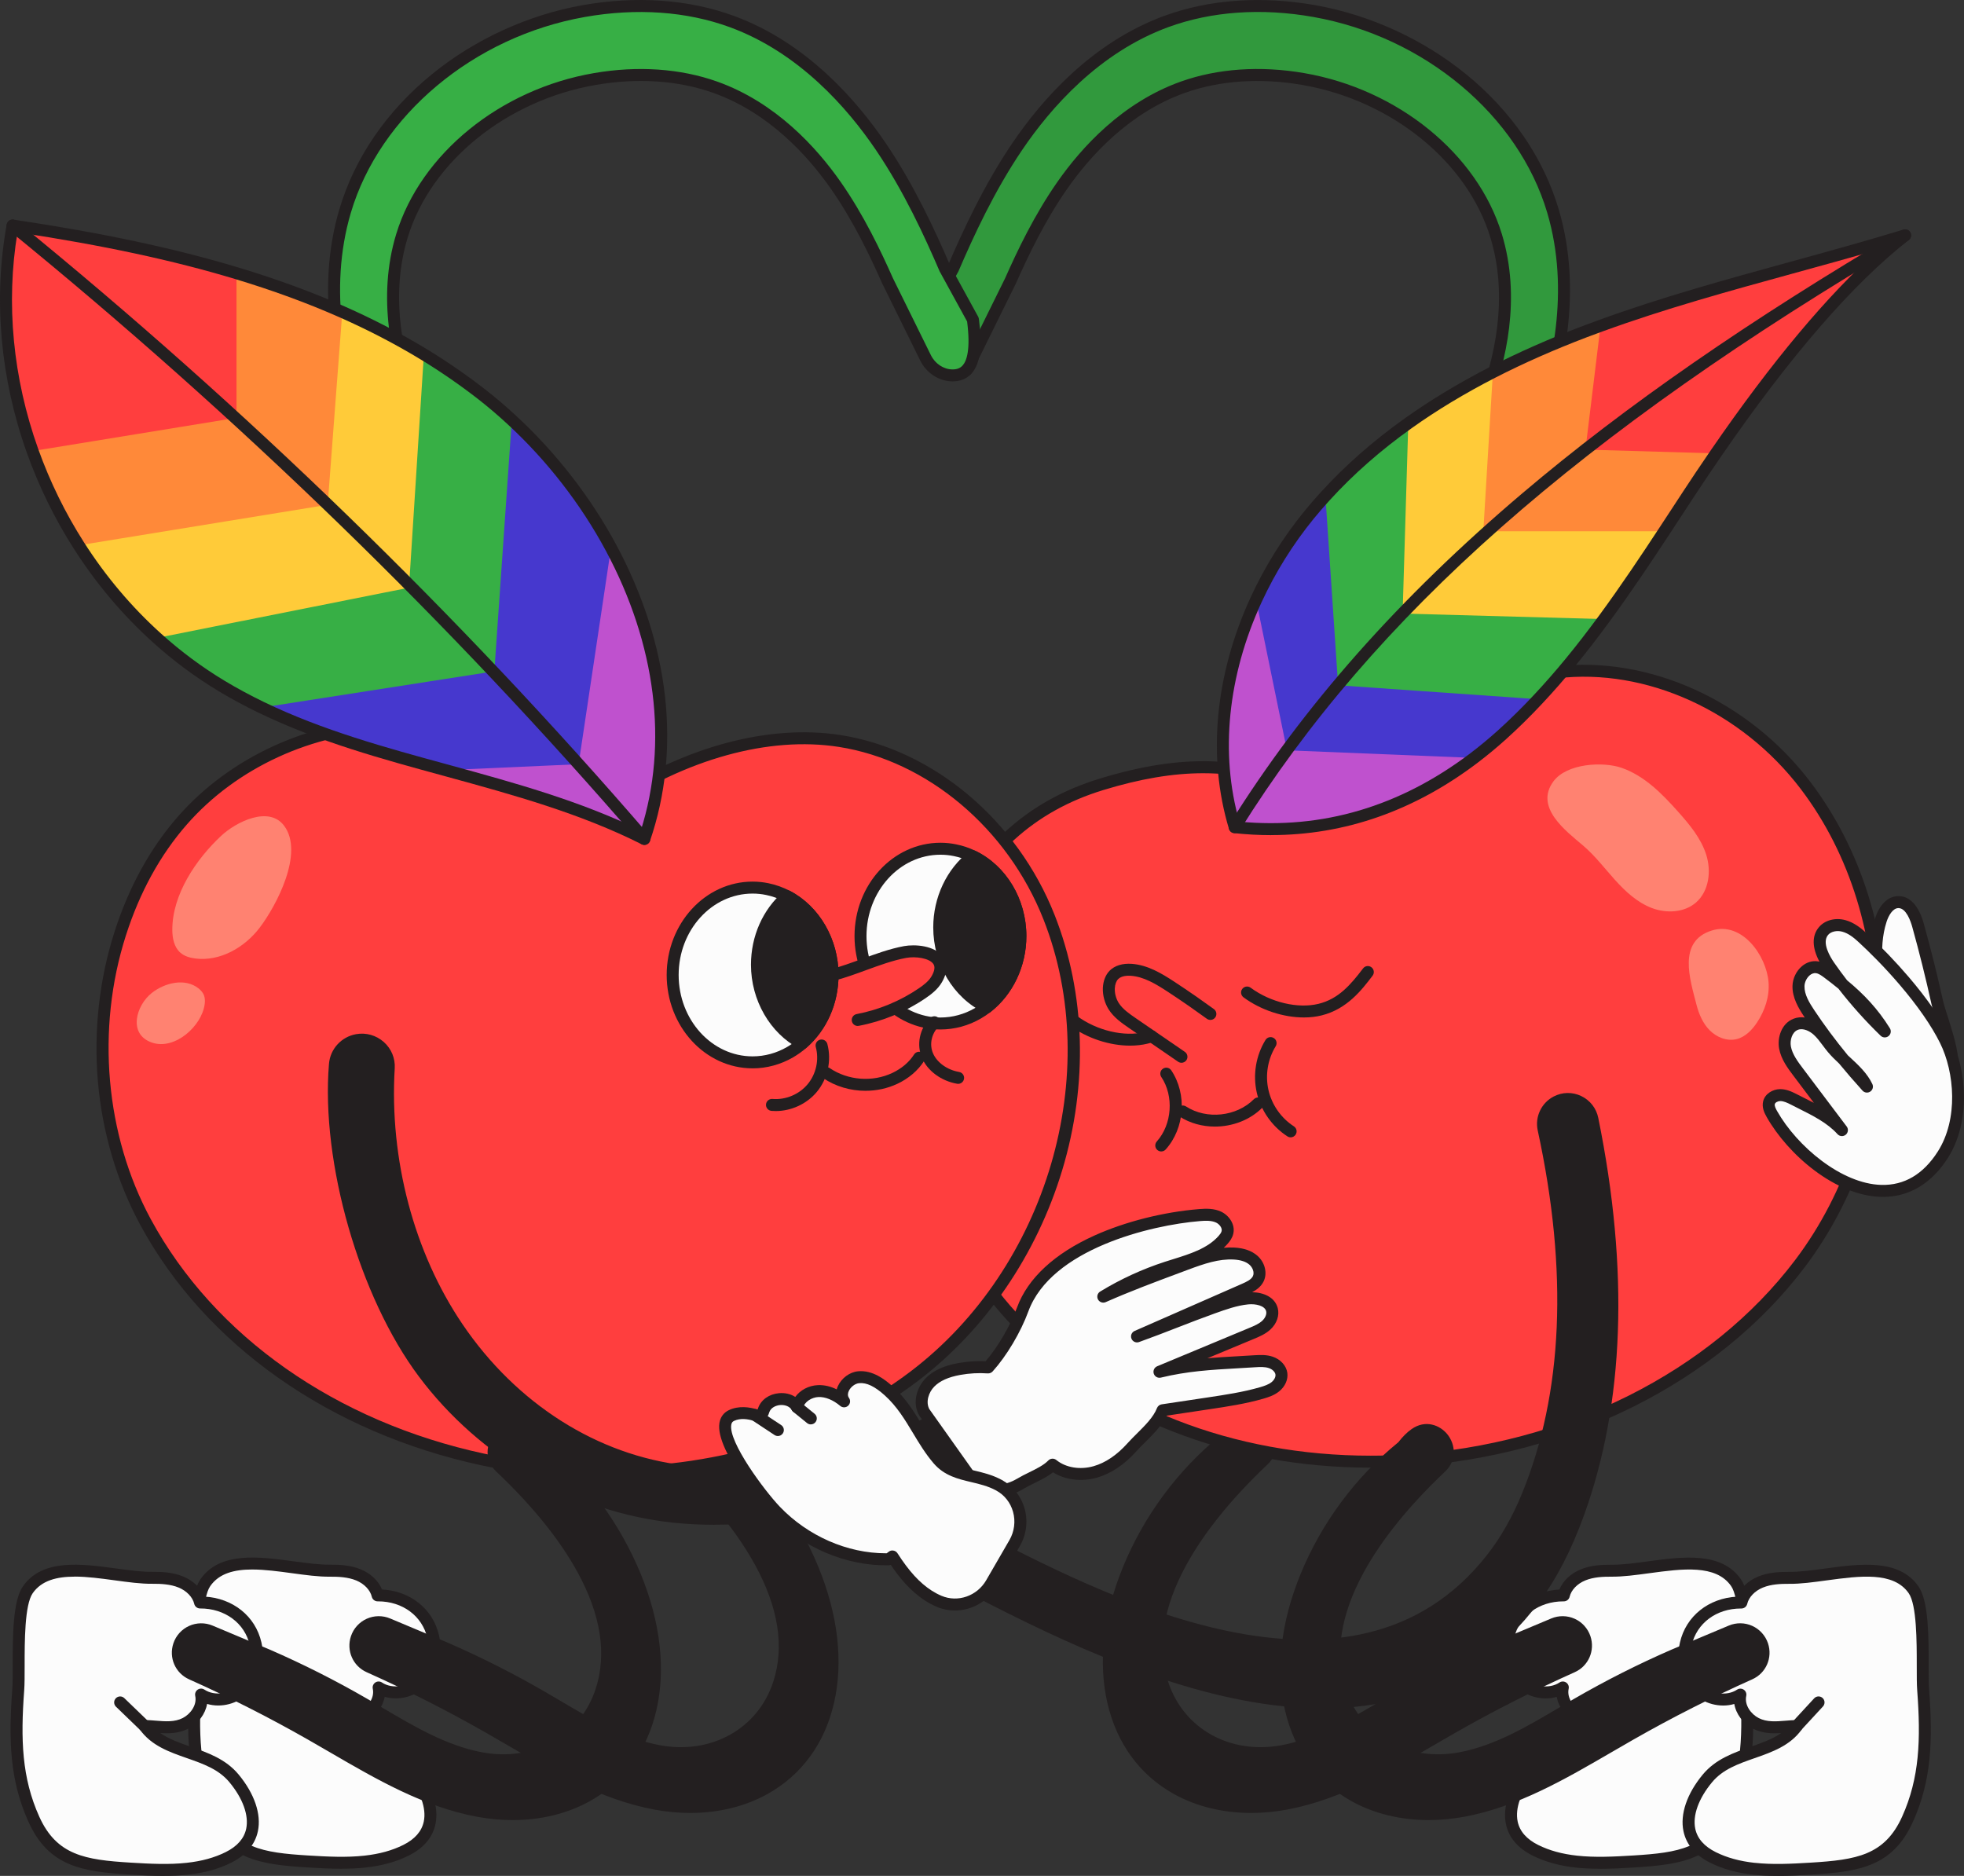 <svg id="_лой_2" xmlns="http://www.w3.org/2000/svg" width="1080" height="1031.57" viewBox="0 0 1080 1031.57"><rect x="0" y="0" width="1080" height="1031.57" fill="#333333" stroke="none"/><g id="Pride_515333686"><g id="Pride_515333686-2"><g><g><path d="M200.69 1023.71c-10.39 1.14-21.18.55-31.65-.1-24.12-1.49-42.17-3.62-52.79-27.17-10.4-23.04-10.46-45.95-8.58-71.15.89-11.96-1.59-45.1 5.24-54.96 13.2-19.04 46.53-6.43 68.49-6.59 5.33-.04 10.79.28 15.72 2.32s9.29 6.06 10.52 11.25c14.52-.11 27.28 8.44 30.53 22.68 1.95 8.55.13 18.23-5.96 24.54-6.1 6.31-16.7 8.29-24.01 3.44 1.36 6.31-2.83 12.9-8.58 15.83-7.23 3.68-15.13 1.53-22.44 1.44 11.35 15.89 35.97 12.91 49.15 28.79 11.84 14.27 16.77 33.56-3.09 43.46-7.08 3.53-14.7 5.37-22.54 6.23z" fill="#fcfcfc"/><path d="M187.78 1027.64c-6.07.0-12.31-.34-18.94-.75-26.38-1.63-44.5-4.53-55.59-29.11-10.21-22.62-10.96-44.61-8.86-72.75.23-3.05.23-7.63.23-12.93.0-15.85.0-35.58 5.6-43.66 10.65-15.37 32.21-12.45 51.23-9.87 7.22.98 14.02 1.9 19.94 1.86 5.24-.05 11.36.24 17 2.57 5.5 2.27 9.7 6.3 11.66 11.05 15.6.82 28.03 10.7 31.34 25.18 2.34 10.24-.27 20.8-6.8 27.56-6.05 6.26-15.32 8.57-23.06 6.27-.96 5.54-4.79 10.78-10.41 13.63-5.11 2.6-10.43 2.69-15.36 2.37 4.76 3.36 10.66 5.42 16.79 7.57 9.46 3.31 19.24 6.73 26.32 15.26 8.7 10.49 12.56 21.84 10.6 31.14-1.57 7.42-6.53 13.27-14.76 17.37-6.86 3.42-14.59 5.56-23.65 6.55h0c-4.38.48-8.78.66-13.27.66zm12.92-3.94h0zm-62-160.63c-9.75.0-18.17 2.06-23.08 9.13-4.43 6.39-4.43 26.56-4.42 39.91.0 5.43.0 10.12-.24 13.42-2.02 27.11-1.33 48.21 8.3 69.55 9.59 21.26 25.29 23.72 50 25.24 11.22.69 21.3 1.18 31.09.11h0c8.27-.9 15.28-2.83 21.43-5.9 6.34-3.16 10.12-7.48 11.25-12.84 1.55-7.33-1.82-16.65-9.23-25.58-5.91-7.13-14.42-10.1-23.43-13.25-9.59-3.35-19.51-6.82-25.87-15.73-.72-1.01-.81-2.34-.24-3.44s1.72-1.77 2.96-1.77c2.01.02 4.04.19 6 .36 5.34.44 10.38.86 14.91-1.44 4.15-2.11 7.96-7.1 6.86-12.2-.28-1.31.26-2.66 1.36-3.41 1.11-.75 2.56-.76 3.68-.02 5.69 3.78 14.58 2.44 19.82-2.98 5.01-5.18 6.97-13.42 5.12-21.52-2.75-12.06-13.6-20.12-27.04-20.12-.09.0-.19.0-.28.0-1.53.0-2.85-1.05-3.2-2.53-.87-3.71-4.16-7.14-8.57-8.96-4.56-1.88-9.85-2.1-14.43-2.07-6.39.07-13.42-.91-20.87-1.92-7.44-1.01-14.98-2.03-21.86-2.03z" fill="#231f20"/></g><path d="M387.07 784.63c-11.58-8.14-24.58 8.51-14.3 18.23 32.63 30.88 69.96 78.33 55.63 122.78-9.34 28.95-37.38 42.77-66.47 37.24-23.23-4.42-43.58-17.96-64.11-29.84-17.16-9.93-34.87-18.87-53.03-26.77l-31.54-13.24c-6.88-2.89-14.76.68-17.14 7.75h0c-2.09 6.24.86 13.08 6.87 15.76 22.34 9.98 44.18 21.06 65.44 33.17 29.44 16.78 58.63 35.89 91.93 42.13 43.95 8.23 84.72-11.48 95.04-56.05 5.6-24.18 1.03-49.83-8.38-72.8-11.37-27.76-29.82-52.6-53.12-71.5-2.27-2.99-4.54-5.26-6.82-6.87z" fill="#231f20"/><path d="M379.52 996.95c-6.48.0-13.1-.62-19.78-1.87-29.2-5.47-55.34-20.68-80.62-35.38-4.05-2.35-8.23-4.79-12.34-7.13-21.08-12.01-43-23.12-65.15-33.02-7.58-3.39-11.3-11.91-8.64-19.82 1.42-4.24 4.57-7.72 8.64-9.56 4.07-1.84 8.77-1.91 12.89-.18l31.54 13.24c18.24 7.94 36.19 17 53.4 26.96 2.88 1.67 5.76 3.37 8.65 5.07 17.22 10.17 35.02 20.68 54.43 24.38 28.54 5.43 54.33-8.97 62.73-35.01 6.14-19.05 2.79-40.54-9.96-63.89-9.82-17.98-24.89-36.65-44.8-55.49-6.63-6.28-5.6-15.06-1.16-20.5 4.15-5.08 12.06-8.13 19.62-2.81h0c2.49 1.75 4.95 4.19 7.31 7.25 23.63 19.26 42.23 44.35 53.78 72.56 10.81 26.38 13.76 52.24 8.54 74.79-5.15 22.23-17.77 39.5-36.51 49.96-12.37 6.9-27.04 10.45-42.56 10.45zm-171.25-101.64c-1.33.0-2.67.29-3.93.86-2.45 1.11-4.26 3.12-5.12 5.66-1.57 4.68.62 9.72 5.09 11.71 22.35 9.99 44.46 21.2 65.73 33.31 4.14 2.36 8.33 4.8 12.39 7.16 24.79 14.42 50.43 29.34 78.52 34.6 45.19 8.46 81.85-13.05 91.22-53.56 6.2-26.8-1.04-53.3-8.22-70.81-11.19-27.32-29.22-51.59-52.14-70.19-.21-.17-.39-.36-.55-.57-2.02-2.67-4.07-4.74-6.09-6.16h0c-4.42-3.11-8.55-1.08-10.74 1.59-2.52 3.09-3.32 7.86.59 11.56 33.97 32.15 71.35 80.13 56.5 126.18-9.45 29.3-38.32 45.53-70.22 39.46-20.54-3.91-38.84-14.72-56.54-25.17-2.87-1.69-5.73-3.39-8.6-5.05-16.99-9.83-34.72-18.78-52.69-26.6l-31.5-13.22c-1.2-.5-2.45-.75-3.7-.75z" fill="#231f20"/></g><g><g><path d="M866.87 1023.71c10.39 1.14 21.18.55 31.65-.1 24.12-1.49 42.17-3.62 52.79-27.17 10.4-23.04 10.46-45.95 8.58-71.15-.89-11.96 1.59-45.1-5.24-54.96-13.2-19.04-46.53-6.43-68.49-6.59-5.33-.04-10.79.28-15.71 2.32-4.93 2.04-9.29 6.06-10.52 11.25-14.52-.11-27.28 8.44-30.53 22.68-1.95 8.55-.13 18.23 5.96 24.54 6.1 6.31 16.7 8.29 24.01 3.44-1.36 6.31 2.83 12.9 8.58 15.83 7.23 3.68 15.13 1.53 22.44 1.44-11.35 15.89-35.97 12.91-49.15 28.79-11.84 14.27-16.77 33.56 3.09 43.46 7.08 3.53 14.7 5.37 22.54 6.23z" fill="#fcfcfc"/><path d="M879.78 1027.64c-4.49.0-8.89-.19-13.27-.66h0c-9.06-.99-16.79-3.13-23.65-6.55-8.22-4.1-13.19-9.95-14.75-17.37-1.96-9.31 1.9-20.66 10.6-31.14 7.08-8.53 16.86-11.95 26.32-15.26 6.13-2.14 12.02-4.21 16.79-7.57-4.93.32-10.25.23-15.36-2.37-5.62-2.86-9.45-8.09-10.41-13.63-7.74 2.29-17.01-.02-23.06-6.27-6.53-6.76-9.14-17.32-6.81-27.56 3.3-14.48 15.74-24.36 31.34-25.18 1.96-4.76 6.16-8.78 11.66-11.05 5.64-2.33 11.74-2.62 17-2.57.13.0.27.0.4.0 5.81.0 12.48-.9 19.54-1.86 19.02-2.58 40.58-5.51 51.23 9.87 5.6 8.08 5.6 27.81 5.6 43.66.0 5.3.0 9.88.23 12.93 2.1 28.14 1.34 50.13-8.86 72.75-11.08 24.57-29.21 27.48-55.59 29.11-6.62.41-12.87.75-18.94.75zm-12.56-7.21c9.78 1.07 19.87.58 31.09-.11 24.71-1.53 40.41-3.99 50-25.24 9.63-21.35 10.32-42.44 8.3-69.55-.25-3.3-.24-7.99-.24-13.42.0-13.35.0-33.52-4.42-39.91-8.36-12.06-26.95-9.53-44.94-7.1-7.46 1.01-14.5 1.98-20.87 1.92-4.58-.03-9.88.19-14.43 2.07-4.41 1.82-7.7 5.26-8.57 8.96-.35 1.49-1.68 2.54-3.2 2.54-.09.0-.19.0-.28.0-13.44.0-24.29 8.06-27.04 20.12-1.85 8.09.12 16.34 5.12 21.52 5.24 5.42 14.13 6.76 19.82 2.98 1.12-.74 2.57-.73 3.68.02 1.11.75 1.65 2.1 1.36 3.41-1.1 5.1 2.71 10.09 6.86 12.2 4.53 2.3 9.57 1.88 14.91 1.44 1.96-.16 3.99-.33 6-.36 1.27.0 2.38.67 2.96 1.77s.48 2.43-.24 3.44c-6.36 8.9-16.28 12.37-25.87 15.73-9.01 3.15-17.51 6.13-23.43 13.25-7.41 8.93-10.77 18.25-9.23 25.58 1.13 5.36 4.92 9.68 11.25 12.84 6.15 3.07 13.16 5 21.43 5.9h0z" fill="#231f20"/></g><path d="M680.49 784.63c11.58-8.14 24.58 8.51 14.3 18.23-32.63 30.88-69.96 78.33-55.63 122.78 9.34 28.95 37.38 42.77 66.47 37.24 23.23-4.42 43.58-17.96 64.11-29.84 17.16-9.93 34.87-18.87 53.03-26.77l31.54-13.24c6.88-2.89 14.76.68 17.14 7.75h0c2.09 6.24-.86 13.08-6.87 15.76-22.34 9.98-44.18 21.06-65.44 33.17-29.44 16.78-58.63 35.89-91.93 42.13-43.95 8.23-84.72-11.48-95.04-56.05-5.6-24.18-1.03-49.83 8.38-72.8 11.37-27.76 29.82-52.6 53.12-71.5 2.27-2.99 4.54-5.26 6.82-6.87z" fill="#231f20"/><path d="M688.04 996.95c-15.52.0-30.19-3.55-42.56-10.45-18.74-10.45-31.36-27.73-36.51-49.96-5.22-22.55-2.27-48.41 8.54-74.79 11.56-28.22 30.15-53.3 53.78-72.56 2.36-3.06 4.81-5.5 7.31-7.25 7.56-5.31 15.47-2.27 19.62 2.81 4.44 5.44 5.47 14.23-1.16 20.5-19.91 18.84-34.98 37.51-44.8 55.49-12.75 23.35-16.1 44.85-9.96 63.89 8.4 26.04 34.19 40.44 62.72 35.01 19.41-3.69 37.21-14.21 54.43-24.38 2.89-1.7 5.77-3.41 8.65-5.07 17.21-9.96 35.16-19.02 53.36-26.94l31.58-13.26c4.12-1.73 8.82-1.66 12.89.18 4.07 1.84 7.22 5.33 8.64 9.56 2.65 7.91-1.06 16.43-8.64 19.82-22.15 9.9-44.07 21.01-65.15 33.02-4.11 2.34-8.29 4.78-12.34 7.13-25.28 14.7-51.42 29.91-80.62 35.38-6.67 1.25-13.3 1.87-19.78 1.87zm-5.65-209.63h0c-2.02 1.42-4.07 3.5-6.09 6.16-.16.21-.34.4-.55.57-22.92 18.6-40.95 42.87-52.14 70.19-7.17 17.51-14.42 44.01-8.22 70.81 8.02 34.62 35.98 55.38 72.16 55.38 6.14.0 12.51-.6 19.07-1.83 28.08-5.26 53.72-20.18 78.52-34.6 4.06-2.36 8.26-4.8 12.39-7.16 21.27-12.12 43.38-23.33 65.73-33.31 4.47-2 6.66-7.03 5.09-11.71-.85-2.54-2.67-4.55-5.11-5.66-2.44-1.11-5.15-1.14-7.63-.1l-31.54 13.24c-17.94 7.8-35.66 16.76-52.65 26.59-2.87 1.66-5.73 3.35-8.6 5.04-17.7 10.46-36.01 21.27-56.55 25.18-31.9 6.07-60.77-10.16-70.22-39.46-14.85-46.04 22.53-94.03 56.5-126.18 3.91-3.7 3.11-8.47.59-11.56-2.19-2.68-6.31-4.7-10.74-1.59zm-8.72 4.18h0z" fill="#231f20"/></g><g><path d="M992.91 431.95c57.68 76.02 53.33 188.22-3.1 262.9-96.22 127.35-317.02 149.16-429.95 32.74-37.97-39.15-58.27-94.42-56.3-148.92.86-23.83 5.85-47.67 16.12-69.19 18.65-39.07 44.7-65.51 86.1-78.18 41.4-12.67 77.26-13.86 116.36 4.73 28.74-33.96 89.52-61.01 133.69-66.29 52.15-6.24 105.34 20.37 137.08 62.21z" fill="#ff3e3e"/><path d="M753.74 807.07c-77.47.0-148.14-27.59-196.26-77.19-18.83-19.41-33.99-43.56-43.85-69.84-9.74-25.97-14.37-54.15-13.38-81.49.94-25.89 6.47-49.61 16.44-70.49 20.2-42.3 48.2-67.7 88.1-79.91 45.29-13.86 80.28-12.73 116.46 3.85 30.75-34.69 91.86-60.47 134.16-65.52 51.19-6.12 106.18 18.8 140.1 63.49 28.01 36.91 42.89 84.5 41.91 134-.97 48.55-16.95 95.73-45.01 132.87-47.71 63.15-129.33 104.12-218.34 109.61-6.83.42-13.62.63-20.35.63zm-92.03-381.87c-16.92.0-34.89 3.1-54.98 9.24-38.02 11.63-64.74 35.92-84.09 76.45-9.58 20.07-14.9 42.91-15.8 67.89-1.95 53.98 18.75 108.75 55.37 146.51 46.87 48.32 115.84 75.19 191.53 75.19 6.6.0 13.25-.2 19.95-.62 87.11-5.37 166.92-45.37 213.49-107.01 56.77-75.13 58.1-186.45 3.1-258.92h0c-32.53-42.87-85.15-66.79-134.07-60.93-41.81 5-102.45 30.73-131.57 65.15-.97 1.14-2.58 1.49-3.93.85-19.4-9.23-38.43-13.8-59-13.8z" fill="#231f20"/></g><g><path d="M1054.72 508.79c-1.64-5.89-5.02-13.04-11.13-12.7-4.81.26-7.84 5.26-9.32 9.84-4.95 15.38-2.01 32.12 2.06 47.76 2.03 7.81 26.22 56.05 36.6 32.01 2.51-5.82-6.23-28.04-7.58-34.17-3.16-14.34-6.71-28.59-10.64-42.73z" fill="#fcfcfc"/><path d="M1065.51 595.64c-.26.0-.51-.01-.75-.03-14.5-1.11-30.42-36.52-31.61-41.1-3.97-15.26-7.32-33.09-2.01-49.6 2.38-7.4 6.85-11.82 12.27-12.12 6.52-.36 11.67 5.01 14.47 15.11 3.94 14.16 7.53 28.59 10.69 42.9.34 1.52 1.24 4.35 2.29 7.63 4.2 13.14 7.25 23.58 5.1 28.56-3.03 7.02-7.22 8.64-10.45 8.64zm-21.53-96.27c-.07.0-.14.0-.21.0-2.95.16-5.22 4.01-6.36 7.56-4.79 14.9-1.62 31.58 2.11 45.93 1.73 6.63 16.77 35.5 25.74 36.19 1.69.13 3.27-1.44 4.66-4.66 1.34-3.11-3.33-17.71-5.33-23.94-1.14-3.58-2.05-6.4-2.45-8.22-3.13-14.19-6.69-28.51-10.6-42.56h0c-.87-3.13-3.33-10.3-7.57-10.3z" fill="#231f20"/></g><g><path d="M576.87 504.39c35.01 88.77.51 195.62-74 252.29-127.04 96.62-345.53 57.99-422.81-84.61-25.98-47.95-30.6-106.65-13.98-158.59 7.27-22.71 18.51-44.32 34.21-62.27 28.51-32.58 71.41-51.62 114.69-52.63 43.28-1.01 86.42 15.58 119.04 44.04 36.84-24.94 83.7-42 127.66-35.15 51.9 8.08 95.92 48.07 115.18 96.93z" fill="#ff3e3e"/><path d="M334.28 813.26c-22.9.0-46.15-2.43-69.24-7.4-83.61-17.99-152.08-66.19-187.87-132.22-12.88-23.77-20.96-51.12-23.35-79.09-2.37-27.64.79-56.02 9.13-82.08 7.89-24.67 19.63-46.01 34.87-63.43 28.54-32.61 72.32-52.71 117.09-53.76 42.45-.99 85.79 14.73 119.37 43.2 42.14-27.91 88.63-40.39 127.92-34.27 50.94 7.93 97.16 46.79 117.74 98.97h0c17 43.11 18.48 92.95 4.16 140.34-14.04 46.48-42.18 87.6-79.22 115.77-46.31 35.22-107.04 53.96-170.58 53.96zm-115.57-411.44c-1.22.0-2.44.01-3.66.04-42.96 1.01-84.94 20.26-112.29 51.51-14.65 16.73-25.94 37.29-33.55 61.1-16.46 51.45-11.32 109.77 13.74 156.02 34.87 64.35 101.75 111.34 183.47 128.92 22.64 4.87 45.46 7.26 67.9 7.26 62.11.0 121.39-18.27 166.56-52.62 74.95-57.01 106.31-163.82 72.93-248.46-19.74-50.06-63.95-87.3-112.63-94.88-38.31-5.97-83.99 6.65-125.31 34.62-1.24.84-2.88.74-4.01-.25-31.65-27.61-72.7-43.27-113.14-43.27z" fill="#231f20"/></g><g><path d="M561.11 514.77c0 16.15-7.29 30.45-18.46 39.15-1.54 1.2-3.17 2.31-4.87 3.28-6.14 3.58-13.19 5.62-20.64 5.62-24.26.0-43.95-21.5-43.95-48.05s19.69-48.05 43.95-48.05c2.74.0 5.41.27 8.02.82 3.42.68 6.68 1.79 9.76 3.28 15.43 7.45 26.19 24.31 26.19 43.95z" fill="#fcfcfc"/><path d="M517.14 566.11c-26.05.0-47.24-23.03-47.24-51.34s21.19-51.34 47.24-51.34c2.95.0 5.88.3 8.69.89 3.61.72 7.16 1.91 10.53 3.55 17.03 8.23 28.04 26.64 28.04 46.91.0 16.51-7.38 32.12-19.73 41.74-1.71 1.33-3.48 2.52-5.26 3.54-6.79 3.96-14.5 6.05-22.28 6.05zm0-96.1c-22.42.0-40.66 20.08-40.66 44.76s18.24 44.76 40.66 44.76c6.62.0 13.18-1.79 18.98-5.17 1.53-.88 3.04-1.9 4.5-3.04 10.77-8.39 17.2-22.05 17.2-36.55.0-17.76-9.55-33.85-24.33-40.99-2.87-1.39-5.89-2.41-8.97-3.02-2.4-.5-4.88-.75-7.38-.75z" fill="#231f20"/></g><g><path d="M561.11 514.77c0 16.15-7.29 30.45-18.46 39.15-15.43-7.48-26.17-24.35-26.17-43.95.0-16.13 7.27-30.43 18.44-39.15 15.43 7.45 26.19 24.31 26.19 43.95z" fill="#231f20"/><path d="M542.64 557.21c-.49.0-.98-.11-1.43-.33-17.02-8.25-28.02-26.66-28.02-46.91.0-16.5 7.37-32.1 19.71-41.74.99-.77 2.33-.91 3.46-.37 17.04 8.23 28.05 26.65 28.05 46.91.0 16.51-7.38 32.12-19.73 41.74-.59.46-1.3.69-2.02.69zm-7.31-82.47c-9.78 8.47-15.57 21.48-15.57 35.23.0 16.99 8.75 32.47 22.46 40.03 9.8-8.46 15.59-21.47 15.59-35.23.0-17.01-8.76-32.48-22.48-40.03z" fill="#231f20"/></g><path d="M475.95 599.84c-8.25.0-16.51-2.38-23.38-7.04-1.5-1.02-1.9-3.07-.88-4.57s3.07-1.9 4.57-.88c10 6.78 23.52 7.83 34.44 2.66 5.12-2.42 9.25-5.93 11.94-10.14.98-1.53 3.01-1.98 4.54-1 1.53.98 1.98 3.01 1 4.54-3.36 5.26-8.43 9.6-14.67 12.55-5.49 2.6-11.53 3.87-17.58 3.87z" fill="#231f20"/><path d="M426.57 610.97c-.78.0-1.55-.03-2.33-.1-1.81-.15-3.16-1.74-3.01-3.55.15-1.81 1.74-3.15 3.55-3.01 7.26.61 14.66-2.49 19.33-8.08 4.67-5.59 6.39-13.43 4.49-20.46-.47-1.76.57-3.56 2.32-4.03 1.75-.47 3.56.57 4.03 2.32 2.44 9.07.22 19.18-5.79 26.39-5.52 6.61-14.01 10.52-22.6 10.52z" fill="#231f20"/><path d="M526.87 596.01c-.19.0-.37-.02-.56-.05-8.69-1.5-16.26-7.07-19.3-14.18-3.13-7.34-1.39-15.95 4.45-21.94 1.27-1.3 3.35-1.33 4.65-.06 1.3 1.27 1.33 3.35.06 4.65-3.98 4.08-5.2 9.88-3.11 14.77 2.18 5.11 7.82 9.15 14.37 10.28 1.79.31 2.99 2.01 2.68 3.8-.28 1.6-1.67 2.73-3.24 2.73z" fill="#231f20"/><g><path d="M196.35 571.95c9.38-1.69 17.99 5.8 17.42 15.31-3.04 50.84 10.83 102.94 37.8 142.74 30.3 44.73 76.46 73.51 124.6 79.07 15.62 1.8 31.38 1.28 46.99-.62 42.06-5.13 83.23-20.39 120.27-44.59l12.13 24.99c-40.93 24.2-86.43 39.46-132.92 44.59-17.25 1.9-34.67 2.43-51.93.62-53.21-5.56-104.22-34.35-137.71-79.07-31.3-41.81-53.43-114.28-48.8-169.74.56-6.67 5.57-12.12 12.16-13.3h0z" fill="#231f20"/><path d="M392.74 838.48c-7.72.0-15.15-.38-22.39-1.14-26.69-2.79-53.5-11.53-77.54-25.27-24.24-13.86-45.84-32.91-62.46-55.11-32.73-43.71-53.98-117.65-49.44-171.99.68-8.13 6.79-14.82 14.86-16.27h0c5.52-.99 11.09.58 15.29 4.31 4.14 3.68 6.33 8.94 6 14.44-3 50.06 10.58 101.35 37.24 140.7 29.67 43.8 74.23 72.1 122.25 77.65 14.22 1.64 29.34 1.44 46.21-.62 41.34-5.04 82.44-20.28 118.87-44.08.79-.52 1.77-.67 2.68-.42.91.25 1.67.88 2.08 1.73l12.13 24.99c.75 1.54.19 3.4-1.29 4.27-41.11 24.31-87.53 39.88-134.24 45.03-10.63 1.17-20.66 1.76-30.25 1.76zM196.93 575.19h0c-5.14.92-9.03 5.17-9.46 10.34-4.42 52.92 16.28 124.93 48.15 167.5 32.84 43.86 82.2 72.21 135.42 77.77 15.76 1.65 32.52 1.45 51.23-.62 44.8-4.94 89.33-19.67 128.99-42.62l-9.18-18.91c-36.48 23.19-77.38 38.06-118.53 43.08-17.4 2.12-33.03 2.33-47.77.62-24.23-2.8-48.56-11.56-70.37-25.34-21.96-13.87-41.53-32.95-56.58-55.16-27.46-40.53-41.44-93.3-38.36-144.78.21-3.47-1.18-6.8-3.8-9.13-2.68-2.38-6.23-3.38-9.76-2.75z" fill="#231f20"/></g><g><path d="M508.38 776.8c-3.07-5.2-1.23-12.25 2.98-16.58s10.25-6.37 16.19-7.43c5.23-.93 10.58-1.22 15.88-.86 7.63-8.45 15.07-21.27 19-31.96 12.43-33.84 64.09-49.12 97.28-51.8 3.51-.28 7.19-.38 10.38 1.11 3.19 1.48 5.7 5.01 4.9 8.43-.36 1.56-1.34 2.9-2.4 4.1-7.71 8.72-19.87 11.56-30.95 15.16-12.22 3.96-23.97 9.36-34.93 16.06 15.27-6.74 29.93-12.09 45.56-17.93 8.46-3.16 17.26-6.24 26.28-5.77 3.81.2 7.75 1.12 10.64 3.61 2.89 2.49 4.39 6.86 2.71 10.28-1.44 2.93-4.66 4.46-7.64 5.77-19.67 8.63-39.34 17.27-59.01 25.9 13.86-4.94 27.98-10.87 41.84-15.81 6.18-2.21 12.44-4.43 18.97-5.08 5.34-.54 12.04.99 13.39 6.18.79 3.05-.73 6.32-3.03 8.46-2.3 2.15-5.27 3.4-8.17 4.61-16.88 7.03-33.77 14.06-50.65 21.09 18.04-4.38 33.79-4.58 52.31-5.78 2.98-.19 6.05-.33 8.89.62 2.84.95 5.42 3.24 5.84 6.2.39 2.74-1.15 5.47-3.31 7.2s-4.84 2.64-7.5 3.41c-9.47 2.75-19.26 4.22-29.01 5.68-8.51 1.28-17.02 2.55-25.53 3.83-2.96 7.67-11.29 14.17-16.78 20.29-5.5 6.14-12.32 11.37-20.25 13.63-7.93 2.26-17.06 1.2-23.45-4-4.31 4.48-12.13 7.14-17.46 10.35-5.32 3.21-11.8 4.99-17.83 3.48-4.89-1.22-9.19-4.64-11.49-9.13l-23.66-33.33z" fill="#fcfcfc"/><path d="M548.06 823.1c-1.83.0-3.62-.21-5.34-.65-5.72-1.43-10.75-5.38-13.5-10.6l-23.53-33.15c-.05-.07-.1-.15-.15-.23-4.11-6.95-1.37-15.6 3.45-20.55 4.1-4.2 9.98-6.94 17.97-8.37 4.96-.89 10.01-1.22 15.04-1 6.74-7.85 13.6-19.58 17.33-29.72 5.84-15.89 20.57-29.53 42.59-39.45 16.94-7.63 37.9-12.91 57.51-14.5 3.99-.32 8.21-.38 12.03 1.4 4.18 1.94 7.95 6.87 6.72 12.17-.56 2.39-1.97 4.21-3.14 5.54-.67.76-1.38 1.48-2.1 2.16 1.91-.17 3.83-.22 5.77-.12 5.31.28 9.55 1.76 12.62 4.41 4.27 3.69 5.75 9.67 3.52 14.22-1.41 2.88-3.93 4.68-6.3 5.93 6.28.11 12.51 2.7 14.08 8.75 1.03 3.97-.49 8.45-3.97 11.69-2.76 2.58-6.16 4-9.16 5.24l-25.54 10.63c5.46-.47 10.91-.78 16.48-1.09 3.02-.17 6.09-.35 9.24-.55 3.45-.22 6.83-.33 10.15.78 4.33 1.45 7.5 4.93 8.06 8.86.52 3.66-1.2 7.58-4.5 10.23-2.68 2.16-5.87 3.2-8.64 4-9.7 2.81-19.73 4.32-29.44 5.78l-23.73 3.56c-2.66 5.47-7.47 10.25-11.76 14.51-1.75 1.74-3.41 3.39-4.85 4.99-6.69 7.47-14.03 12.38-21.8 14.6-8.46 2.41-17.44 1.27-24.12-2.95-3.01 2.39-6.7 4.2-10.29 5.97-2.08 1.02-4.05 1.99-5.7 2.99-4.92 2.97-10.09 4.5-14.99 4.5zm-36.91-48.08 23.57 33.21c.09.13.17.26.25.4 1.87 3.66 5.37 6.44 9.36 7.43 4.57 1.14 10.16.01 15.33-3.11 1.9-1.15 3.99-2.17 6.2-3.26 3.99-1.96 8.12-3.99 10.58-6.55 1.19-1.24 3.12-1.35 4.45-.27 5.18 4.21 13.02 5.51 20.47 3.39 6.56-1.87 12.85-6.13 18.7-12.66 1.57-1.75 3.29-3.46 5.11-5.27 4.5-4.47 9.15-9.09 11.05-14.01.43-1.1 1.41-1.89 2.58-2.07l25.53-3.83c9.49-1.43 19.31-2.9 28.58-5.59 2.26-.66 4.62-1.42 6.35-2.81 1.45-1.17 2.3-2.85 2.11-4.17-.2-1.44-1.7-2.89-3.63-3.54-2.19-.73-4.75-.64-7.63-.45-3.17.2-6.26.38-9.29.55-14.91.85-27.79 1.58-42.46 5.14-1.67.4-3.37-.54-3.9-2.17-.53-1.63.28-3.4 1.86-4.06l50.65-21.09c2.61-1.08 5.3-2.21 7.19-3.98 1.38-1.29 2.56-3.41 2.09-5.24-.77-2.99-5.67-4.15-9.87-3.73-6.17.62-12.28 2.8-18.19 4.91-6.89 2.46-13.98 5.21-20.83 7.87-6.9 2.68-14.04 5.45-21.01 7.94-1.67.6-3.51-.24-4.16-1.88-.65-1.65.11-3.52 1.74-4.23l59.01-25.9c2.65-1.16 5.11-2.36 6.01-4.2 1.01-2.07-.17-4.85-1.91-6.35-1.93-1.67-4.85-2.62-8.66-2.82-8.17-.43-16.14 2.27-24.96 5.56l-4.9 1.83c-13.84 5.16-26.91 10.04-40.49 16.03-1.59.7-3.44.05-4.25-1.48-.8-1.54-.28-3.43 1.2-4.33 11.18-6.83 23.17-12.34 35.63-16.38 1.46-.47 2.93-.93 4.41-1.39 9.34-2.91 18.99-5.92 25.09-12.81.66-.74 1.44-1.72 1.66-2.67.41-1.76-1.26-3.86-3.08-4.7-2.56-1.19-5.85-1.04-8.73-.81-27.17 2.19-81.87 15.39-94.46 49.66-4.24 11.55-11.96 24.52-19.65 33.03-.68.75-1.67 1.14-2.67 1.08-5.04-.35-10.11-.07-15.07.82-6.59 1.18-11.31 3.3-14.41 6.49-2.98 3.06-4.87 8.45-2.57 12.5z" fill="#231f20"/></g><path d="M649.69 584.42c-.64.0-1.29-.19-1.86-.58l-5.4-3.71c-3.68-2.53-7.36-5.06-11.04-7.57-3.52-2.43-7.05-4.85-10.56-7.25-3.91-2.69-8.34-5.74-11.23-10.31-2.16-3.49-3.27-7.62-3.14-11.68.16-3.89 1.5-7.28 3.76-9.57 2.78-2.78 7.11-4.1 12.19-3.73 8.67.64 16.28 5.2 23.33 9.82 4.04 2.65 8.15 5.43 12.22 8.25 3.01 2.09 6.14 4.32 9.57 6.81 1.47 1.07 1.8 3.13.73 4.6-1.07 1.47-3.13 1.8-4.6.73-3.39-2.46-6.49-4.67-9.46-6.73-4.02-2.79-8.08-5.54-12.07-8.15-6.6-4.31-13.11-8.23-20.21-8.76-1.82-.13-5.15-.07-7.04 1.81-1.09 1.11-1.75 2.95-1.85 5.17-.09 2.74.67 5.57 2.14 7.94 2.16 3.41 5.83 5.94 9.38 8.38 3.51 2.4 7.05 4.83 10.56 7.25 3.67 2.5 7.36 5.04 11.05 7.57l5.39 3.71c1.5 1.03 1.88 3.08.85 4.58-.64.93-1.67 1.43-2.72 1.43z" fill="#231f20"/><path d="M668.06 619.51c-6.84.0-13.67-1.81-19.43-5.53-1.53-.99-1.97-3.02-.98-4.55.99-1.53 3.02-1.97 4.55-.98 11.36 7.34 27.75 5.59 37.3-3.99 1.29-1.29 3.37-1.29 4.65.0 1.29 1.28 1.29 3.37.0 4.65-6.81 6.83-16.48 10.4-26.1 10.4z" fill="#231f20"/><path d="M709.72 625.42c-.61.0-1.23-.17-1.78-.53-8.47-5.46-14.6-14.23-16.84-24.05-2.23-9.82-.49-20.38 4.79-28.96.95-1.55 2.98-2.03 4.53-1.08 1.55.95 2.03 2.98 1.08 4.53-4.38 7.13-5.83 15.9-3.98 24.06s6.95 15.44 13.98 19.98c1.53.99 1.97 3.02.98 4.55-.63.98-1.69 1.51-2.77 1.51z" fill="#231f20"/><path d="M638.57 633.19c-.78.0-1.56-.28-2.19-.84-1.36-1.21-1.47-3.29-.26-4.65 8.4-9.4 9.5-24.98 2.48-35.46-1.01-1.51-.6-3.55.91-4.57 1.51-1.01 3.55-.6 4.57.91 8.75 13.07 7.43 31.78-3.05 43.5-.65.73-1.55 1.1-2.45 1.1z" fill="#231f20"/><path d="M716.99 559.5c-11.21.0-23.6-4-33.19-11.07-1.46-1.08-1.77-3.14-.7-4.6 1.08-1.46 3.14-1.77 4.6-.7 11 8.11 26.04 11.67 37.43 8.86 10.94-2.71 17.53-10.41 24.42-19.46 1.1-1.45 3.17-1.73 4.61-.62 1.45 1.1 1.73 3.17.63 4.61-5.9 7.76-13.99 18.38-28.08 21.86-3.06.76-6.34 1.12-9.72 1.12z" fill="#231f20"/><path d="M621.43 575c-11.21.0-23.59-4-33.16-11.07-1.46-1.08-1.77-3.14-.69-4.6 1.08-1.46 3.14-1.77 4.6-.69 10.98 8.12 26.02 11.68 37.42 8.85.96-.25 1.82-.5 2.58-.76 1.72-.59 3.59.33 4.18 2.05.59 1.72-.33 3.59-2.05 4.18-.93.32-1.95.62-3.1.91-3.08.76-6.37 1.13-9.78 1.13z" fill="#231f20"/><g><path d="M855.9 605.89c8.11-4.2 17.95.56 19.77 9.51 14.63 72.02 17.17 147.97-7.71 216.7-6.05 16.72-13.75 32.97-24.36 47.13-82.96 110.66-233.4 34.54-327.11-15.37l15.26-21.65c82.6 43.18 214.97 108.92 288.68 14.78 8.18-10.44 14.55-22.16 19.58-34.43 26-63.48 23.34-134.68 8.81-201.63-1.31-6.03 1.61-12.19 7.09-15.03h0z" fill="#231f20"/><path d="M727.44 939.42c-13.89.0-28.58-1.48-43.99-4.43-58.25-11.16-117.53-41.07-168.52-68.23-.83-.44-1.44-1.22-1.65-2.14-.22-.92-.03-1.89.51-2.66l15.26-21.65c.95-1.35 2.75-1.79 4.21-1.02 73.61 38.48 210.62 110.11 284.57 15.66 7.43-9.49 13.87-20.81 19.12-33.65 22.55-55.04 25.45-122.22 8.64-199.69-1.62-7.46 2-15.12 8.79-18.65 4.77-2.47 10.29-2.56 15.14-.24 4.87 2.33 8.29 6.71 9.37 12.02 16.99 83.67 14.35 157.18-7.84 218.48-7.01 19.35-15.13 35.05-24.83 47.98-19.87 26.5-44.99 44.16-74.67 52.5-13.58 3.81-28.33 5.72-44.11 5.72zm-206.12-76.71c84.44 44.95 237.3 124.39 319.64 14.55 9.3-12.41 17.12-27.55 23.9-46.28 21.78-60.14 24.33-132.46 7.58-214.93-.66-3.27-2.76-5.96-5.76-7.39-2.97-1.42-6.35-1.37-9.27.15h0c-4.16 2.16-6.38 6.85-5.39 11.41 17.1 78.79 14.08 147.29-8.98 203.58-5.49 13.39-12.23 25.24-20.03 35.21-17.71 22.62-40.03 37.63-66.33 44.63-22.6 6.01-48.81 6.24-77.88.68-50.44-9.65-101.68-34.74-146.03-57.87l-11.45 16.25zm334.58-256.82h0z" fill="#231f20"/></g><g><path d="M1069.77 572.08c-5.25-10.6-13.53-22.01-22.55-32.59-7.6-8.9-15.73-17.21-23.05-23.94-2.99-2.75-6.31-5.33-10.23-6.38-3.92-1.05-8.56-.27-11.18 2.83-4.55 5.39-.83 13.55 3.2 19.33 2.41 3.46 4.92 6.84 7.51 10.17-2.68-2.22-5.46-4.4-8.39-6.59-1.77-1.32-3.66-2.64-5.84-2.99-5.42-.88-10.1 4.83-10.23 10.32s2.88 10.51 5.92 15.08c5.89 8.85 12.33 17.32 19.09 25.53-2.18-2.03-4.32-4.07-6.16-6.25-2.82-3.34-5.09-7.17-8.34-10.09-3.25-2.92-7.95-4.82-12.03-3.24-4.76 1.84-6.81 7.81-5.87 12.83.93 5.02 4.1 9.29 7.17 13.37 8.04 10.67 16.09 21.34 24.13 32.01-6.99-7.78-17.34-12.21-26.64-17-2.34-1.21-4.85-2.33-7.48-2.27-2.63.06-5.41 1.63-6.03 4.19-.51 2.11.5 4.27 1.57 6.16 17.56 31.06 67.03 64.7 94 22.49 11.39-17.81 10.54-44.62 1.44-62.98z" fill="#fcfcfc"/><path d="M1035.47 658.18c-.38.0-.77.0-1.16-.02-25.06-.68-51.09-23.17-62.86-43.98-1.38-2.44-2.68-5.36-1.91-8.55 1.04-4.29 5.39-6.63 9.15-6.71 3.32-.07 6.32 1.22 9.06 2.63 1.37.71 2.77 1.4 4.17 2.11 1.84.92 3.69 1.85 5.53 2.81l-11.32-15.02c-2.98-3.95-6.68-8.86-7.78-14.75-1.13-6.08 1.26-13.93 7.92-16.5 2.06-.8 4.15-.95 6.15-.67-.09-.13-.17-.26-.26-.39-3.21-4.82-6.62-10.51-6.47-16.98.09-4.11 2.12-8.29 5.28-10.92 2.59-2.15 5.7-3.07 8.76-2.57.27.04.53.1.79.16-4.11-7.66-4.25-14.28-.31-18.96 3.26-3.87 8.97-5.39 14.55-3.89 4.82 1.3 8.73 4.5 11.61 7.14 8.06 7.41 16.12 15.79 23.32 24.23 10.16 11.9 18.12 23.41 23 33.26 8.84 17.83 11.12 46.3-1.61 66.22-8.94 13.99-21.24 21.35-35.63 21.35zm-56.49-52.68s-.08.0-.12.0c-1.36.03-2.69.8-2.9 1.68-.24.97.54 2.52 1.24 3.76 11.03 19.51 35.48 40.05 57.3 40.64 12.63.34 23.08-5.81 31.06-18.3 11.42-17.86 9.28-43.58 1.26-59.75-4.65-9.38-12.29-20.41-22.11-31.91h0c-8.89-10.41-17.29-18.61-22.78-23.66-2.46-2.27-5.44-4.71-8.86-5.63-3.03-.82-6.24-.08-7.81 1.78-3.61 4.28 1.16 12.15 3.38 15.33 2.27 3.26 4.63 6.48 7.07 9.63 9.13 7.56 16.84 15.59 23.53 26.38.87 1.41.56 3.25-.74 4.3-1.3 1.04-3.16.95-4.35-.2-8.3-8.05-16.07-16.71-23.18-25.86-2.51-2.06-5.13-4.09-7.88-6.15-1.5-1.12-2.96-2.15-4.4-2.38-1.47-.24-2.72.48-3.5 1.13-1.69 1.41-2.86 3.82-2.91 6.01-.1 4.56 2.6 9.01 5.37 13.18 5.46 8.21 11.56 16.42 18.46 24.83.4.38.81.76 1.23 1.14 4.66 4.32 9.48 8.78 12.26 14.67.7 1.47.21 3.24-1.15 4.14-1.36.91-3.17.68-4.27-.53-4.58-5.06-8.86-10.01-12.89-14.91-2.08-1.94-4.15-3.96-5.98-6.12-1.08-1.27-2.06-2.59-3.01-3.87-1.63-2.18-3.17-4.25-5.02-5.9-2.14-1.92-5.69-3.76-8.64-2.62-3.19 1.23-4.47 5.71-3.83 9.16.81 4.36 3.87 8.42 6.56 11.99l24.13 32.01c1.06 1.41.82 3.4-.54 4.52-1.36 1.12-3.36.97-4.54-.34-5.53-6.16-13.63-10.21-21.46-14.13-1.43-.71-2.84-1.42-4.23-2.14-1.8-.92-3.86-1.91-5.78-1.91z" fill="#231f20"/></g><g><g><path d="M964.51 1027.63c10.39 1.14 21.18.55 31.65-.1 24.12-1.49 42.17-3.62 52.79-27.17 10.4-23.04 10.46-45.95 8.58-71.15-.89-11.96 1.59-45.1-5.24-54.96-13.2-19.04-46.53-6.43-68.49-6.59-5.33-.04-10.79.28-15.71 2.32s-9.29 6.06-10.52 11.25c-14.52-.11-27.28 8.44-30.53 22.68-1.95 8.55-.13 18.23 5.96 24.54 6.1 6.31 16.7 8.29 24.01 3.44-1.36 6.31 2.83 12.9 8.58 15.83 7.23 3.68 15.13 1.53 22.44 1.44-11.35 15.89-35.97 12.91-49.15 28.79-11.84 14.27-16.77 33.56 3.09 43.46 7.08 3.53 14.7 5.37 22.54 6.23z" fill="#fcfcfc"/><path d="M977.43 1031.57c-4.49.0-8.89-.19-13.28-.67h0c-9.06-.99-16.79-3.13-23.65-6.55-8.22-4.1-13.19-9.95-14.76-17.37-1.96-9.31 1.9-20.66 10.6-31.14 7.08-8.53 16.86-11.96 26.32-15.26 6.13-2.14 12.02-4.21 16.79-7.57-4.93.32-10.25.23-15.36-2.37-5.62-2.86-9.45-8.09-10.41-13.63-7.74 2.29-17.01-.02-23.06-6.27-6.53-6.76-9.14-17.32-6.81-27.56 3.3-14.48 15.74-24.36 31.34-25.18 1.96-4.76 6.16-8.78 11.66-11.05 5.64-2.33 11.75-2.61 17-2.57 5.88.04 12.72-.88 19.94-1.86 19.02-2.58 40.58-5.51 51.23 9.87 5.6 8.08 5.6 27.81 5.6 43.66.0 5.3.0 9.87.23 12.93 2.1 28.14 1.34 50.13-8.86 72.75-11.09 24.57-29.21 27.48-55.59 29.11-6.62.41-12.86.75-18.93.75zm-12.56-7.21c9.8 1.07 19.87.58 31.09-.11 24.71-1.53 40.41-3.98 50-25.24 9.63-21.35 10.32-42.44 8.3-69.55-.25-3.3-.24-7.99-.24-13.42.0-13.35.0-33.52-4.42-39.91-8.36-12.06-26.95-9.53-44.94-7.1-7.45 1.01-14.5 2-20.87 1.92-4.57-.03-9.88.19-14.43 2.07-4.41 1.82-7.7 5.26-8.57 8.96-.35 1.49-1.68 2.54-3.2 2.54-.09.0-.19.0-.28.0-13.44.0-24.29 8.06-27.04 20.12-1.85 8.09.12 16.34 5.12 21.52 5.24 5.43 14.13 6.76 19.82 2.98 1.12-.74 2.57-.73 3.68.02 1.11.75 1.65 2.1 1.36 3.41-1.1 5.1 2.71 10.09 6.86 12.2 4.53 2.3 9.57 1.88 14.91 1.44 1.96-.16 3.99-.33 6-.35h.04c1.22.0 2.35.68 2.92 1.77.57 1.1.48 2.43-.24 3.44-6.36 8.9-16.27 12.37-25.86 15.73-9.01 3.15-17.52 6.13-23.43 13.26-7.41 8.93-10.77 18.25-9.23 25.58 1.13 5.36 4.92 9.68 11.25 12.84 6.15 3.07 13.15 4.99 21.43 5.9h0z" fill="#231f20"/></g><path d="M778.14 788.55c11.58-8.14 24.58 8.51 14.3 18.23-32.63 30.88-69.96 78.33-55.63 122.78 9.34 28.95 37.38 42.77 66.47 37.24 23.23-4.42 43.58-17.96 64.11-29.84 17.16-9.93 34.87-18.87 53.03-26.77l31.54-13.24c6.88-2.89 14.76.68 17.14 7.75h0c2.09 6.24-.86 13.08-6.87 15.76-22.34 9.98-44.18 21.06-65.44 33.17-29.44 16.78-58.63 35.89-91.93 42.13-43.95 8.23-84.72-11.48-95.04-56.05-5.6-24.18-1.03-49.83 8.38-72.8 11.37-27.76 29.82-52.6 53.12-71.5 2.27-2.99 4.54-5.26 6.82-6.87z" fill="#231f20"/><path d="M785.68 1000.87c-15.52.0-30.19-3.55-42.56-10.45-18.74-10.45-31.36-27.73-36.51-49.96-5.22-22.55-2.27-48.41 8.54-74.79 11.56-28.22 30.15-53.3 53.78-72.56 2.36-3.06 4.81-5.5 7.31-7.25h0c7.56-5.31 15.47-2.26 19.62 2.81 4.44 5.44 5.47 14.22-1.16 20.5-19.91 18.84-34.98 37.51-44.8 55.49-12.75 23.35-16.1 44.85-9.96 63.89 8.4 26.04 34.19 40.44 62.72 35.01 19.41-3.69 37.21-14.21 54.43-24.38 2.89-1.7 5.77-3.41 8.65-5.08 17.21-9.96 35.16-19.02 53.36-26.94l31.58-13.26c4.12-1.73 8.82-1.67 12.89.18 4.07 1.84 7.22 5.33 8.64 9.56 2.65 7.91-1.06 16.43-8.64 19.82-22.16 9.9-44.08 21.01-65.15 33.02-4.11 2.34-8.3 4.78-12.35 7.13-25.28 14.7-51.41 29.91-80.61 35.38-6.67 1.25-13.3 1.87-19.78 1.87zm-5.66-209.63c-2.02 1.42-4.07 3.5-6.09 6.16-.16.21-.34.4-.55.57-22.92 18.6-40.95 42.87-52.15 70.2-7.17 17.51-14.42 44.01-8.22 70.81 8.02 34.62 35.98 55.38 72.16 55.38 6.14.0 12.51-.6 19.06-1.82 28.08-5.26 53.72-20.17 78.51-34.6 4.06-2.36 8.26-4.8 12.4-7.16 21.26-12.12 43.38-23.32 65.73-33.31 4.47-2 6.66-7.03 5.09-11.71-.85-2.54-2.67-4.55-5.11-5.66-2.45-1.11-5.16-1.14-7.63-.1l-31.54 13.24c-17.93 7.8-35.66 16.75-52.65 26.59-2.87 1.66-5.73 3.35-8.6 5.05-17.7 10.46-36.01 21.27-56.54 25.17-31.89 6.07-60.77-10.16-70.22-39.46-14.85-46.04 22.53-94.03 56.5-126.18 3.91-3.7 3.11-8.47.59-11.56-2.19-2.68-6.32-4.7-10.74-1.59h0zm-8.71 4.18h0z" fill="#231f20"/><path d="M988.03 952.44c-.8.0-1.6-.29-2.23-.87-1.34-1.23-1.42-3.31-.19-4.65l11.99-12.99c1.23-1.34 3.32-1.42 4.65-.19s1.42 3.31.19 4.65l-11.99 12.99c-.65.7-1.53 1.06-2.42 1.06z" fill="#231f20"/></g><g><g><path d="M103.05 1027.63c-10.39 1.14-21.18.55-31.65-.1-24.12-1.49-42.17-3.62-52.79-27.17-10.4-23.04-10.46-45.95-8.58-71.15.89-11.96-1.59-45.1 5.24-54.96 13.2-19.04 46.53-6.43 68.49-6.59 5.33-.04 10.79.28 15.72 2.32 4.93 2.04 9.29 6.06 10.52 11.25 14.52-.11 27.28 8.44 30.53 22.68 1.95 8.55.13 18.23-5.96 24.54-6.1 6.31-16.7 8.29-24.01 3.44 1.36 6.31-2.83 12.9-8.58 15.83-7.23 3.68-15.13 1.53-22.44 1.44 11.35 15.89 35.97 12.91 49.15 28.79 11.84 14.27 16.77 33.56-3.09 43.46-7.08 3.53-14.7 5.37-22.54 6.23z" fill="#fcfcfc"/><path d="M90.13 1031.57c-6.07.0-12.31-.34-18.93-.75-26.38-1.63-44.5-4.53-55.59-29.11-10.21-22.62-10.96-44.61-8.86-72.75.23-3.05.23-7.63.23-12.93.0-15.85.0-35.58 5.6-43.66 10.65-15.37 32.21-12.45 51.23-9.87 7.22.98 14.02 1.9 19.94 1.86 5.24-.05 11.35.24 17 2.57 5.5 2.27 9.7 6.3 11.66 11.05 15.6.82 28.03 10.7 31.34 25.18 2.34 10.24-.27 20.8-6.81 27.56-6.05 6.26-15.32 8.57-23.06 6.27-.96 5.54-4.79 10.78-10.41 13.63-5.11 2.6-10.43 2.69-15.36 2.37 4.76 3.36 10.66 5.42 16.79 7.57 9.46 3.31 19.24 6.73 26.32 15.26 8.7 10.49 12.56 21.84 10.6 31.14-1.57 7.42-6.53 13.27-14.76 17.37-6.85 3.42-14.59 5.56-23.65 6.55h0c-4.39.48-8.79.67-13.28.67zm12.92-3.94h0zm-62-160.63c-9.75.0-18.17 2.06-23.08 9.13-4.43 6.39-4.43 26.56-4.42 39.91.0 5.43.0 10.12-.24 13.42-2.02 27.11-1.33 48.2 8.3 69.55 9.59 21.26 25.29 23.72 50 25.24 11.21.69 21.3 1.18 31.09.11h0c8.27-.9 15.28-2.83 21.43-5.9 6.34-3.16 10.12-7.48 11.25-12.84 1.54-7.33-1.82-16.65-9.23-25.58-5.91-7.13-14.42-10.1-23.43-13.26-9.59-3.35-19.5-6.82-25.86-15.73-.72-1.01-.81-2.34-.24-3.44.57-1.09 1.69-1.77 2.92-1.77h.04c2.01.02 4.04.19 6 .35 5.34.44 10.38.86 14.91-1.44 4.15-2.11 7.96-7.1 6.86-12.2-.28-1.31.26-2.66 1.36-3.41 1.11-.75 2.56-.76 3.68-.02 5.69 3.78 14.58 2.44 19.82-2.98 5.01-5.18 6.97-13.42 5.12-21.52-2.77-12.13-13.75-20.18-27.3-20.12h-.03c-1.53.0-2.85-1.05-3.2-2.54-.87-3.71-4.16-7.14-8.57-8.96-4.56-1.88-9.85-2.1-14.43-2.07-6.39.07-13.42-.91-20.87-1.92-7.44-1.01-14.98-2.03-21.86-2.03z" fill="#231f20"/><path d="M79.53 952.44c-.82.0-1.65-.31-2.28-.92l-13.47-12.99c-1.31-1.26-1.35-3.35-.08-4.65 1.26-1.31 3.34-1.35 4.65-.08l13.47 12.99c1.31 1.26 1.35 3.35.08 4.65-.65.67-1.51 1.01-2.37 1.01z" fill="#231f20"/></g><path d="M289.43 788.55c-11.58-8.14-24.58 8.51-14.3 18.23 32.63 30.88 69.96 78.33 55.63 122.78-9.34 28.95-37.38 42.77-66.47 37.24-23.23-4.42-43.58-17.96-64.11-29.84-17.16-9.93-34.87-18.87-53.03-26.77l-31.54-13.24c-6.88-2.89-14.76.68-17.14 7.75h0c-2.09 6.24.86 13.08 6.87 15.76 22.34 9.98 44.18 21.06 65.44 33.17 29.44 16.78 58.63 35.89 91.93 42.13 43.95 8.23 84.72-11.48 95.04-56.05 5.6-24.18 1.03-49.83-8.38-72.8-11.37-27.76-29.82-52.6-53.12-71.5-2.27-2.99-4.54-5.26-6.82-6.87z" fill="#231f20"/><path d="M281.88 1000.87c-6.48.0-13.1-.62-19.78-1.87-29.2-5.47-55.34-20.67-80.61-35.38-4.05-2.35-8.23-4.79-12.35-7.13-21.08-12.01-43-23.12-65.15-33.02-7.58-3.39-11.3-11.91-8.64-19.82 1.42-4.24 4.57-7.72 8.64-9.56 4.07-1.84 8.77-1.91 12.89-.18l31.54 13.24c18.24 7.94 36.19 17 53.4 26.96 2.89 1.67 5.77 3.37 8.65 5.08 17.21 10.17 35.02 20.68 54.42 24.37 28.54 5.43 54.33-8.97 62.72-35.01 6.14-19.05 2.79-40.54-9.96-63.89-9.82-17.98-24.89-36.65-44.8-55.49-6.63-6.28-5.6-15.07-1.16-20.5 4.15-5.08 12.06-8.13 19.62-2.81h0c2.5 1.75 4.95 4.19 7.31 7.25 23.63 19.26 42.23 44.35 53.78 72.56 10.81 26.38 13.76 52.24 8.54 74.79-5.15 22.23-17.77 39.5-36.51 49.96-12.37 6.9-27.04 10.45-42.56 10.45zm-171.24-101.64c-1.33.0-2.67.29-3.93.86-2.44 1.11-4.26 3.12-5.11 5.66-1.57 4.68.62 9.72 5.09 11.71 22.35 9.99 44.46 21.2 65.73 33.31 4.14 2.36 8.34 4.8 12.4 7.16 24.79 14.42 50.43 29.34 78.51 34.6 45.19 8.47 81.85-13.06 91.22-53.56 6.2-26.8-1.04-53.3-8.22-70.81-11.19-27.32-29.22-51.59-52.15-70.2-.21-.17-.39-.36-.55-.57-2.02-2.67-4.07-4.74-6.09-6.16-4.42-3.11-8.55-1.08-10.74 1.59-2.52 3.09-3.32 7.86.59 11.56 33.97 32.15 71.35 80.13 56.5 126.18-8.12 25.19-30.61 40.72-57.03 40.72-4.31.0-8.72-.41-13.19-1.26-20.54-3.91-38.84-14.72-56.54-25.17-2.87-1.7-5.73-3.39-8.6-5.05-16.99-9.83-34.72-18.78-52.69-26.6l-31.5-13.22c-1.2-.5-2.45-.75-3.7-.75z" fill="#231f20"/></g><path d="M720.87 443.48c22.54-35.07 45.08-70.12 67.6-105.19 21.59-33.57 43.32-67.47 57.25-104.87 13.93-37.4 19.6-79.09 8.27-117.35-17.06-57.66-72.07-99.52-131.26-109.99-27.12-4.8-55.6-3.72-81.42 5.75-34.05 12.48-61.64 38.81-81.97 68.83-14.2 20.98-25.24 43.81-35.25 67.1l-15.33 27.97 22.73 27.76 24.2-49.07c8.1-18.25 17.03-36.14 28.53-52.57 16.45-23.52 38.78-44.14 66.34-53.92 20.9-7.42 43.95-8.27 65.9-4.51 47.91 8.2 92.43 41 106.24 86.17 9.17 29.98 4.58 62.64-6.69 91.94-11.28 29.3-28.86 55.86-46.34 82.16-6.36 9.59-12.73 19.18-19.1 28.77-23.72 35.73-45.37 72.8-64.83 111.02h35.12z" fill="#31993d"/><path d="M720.87 446.77h-35.12c-1.14.0-2.21-.59-2.81-1.57-.6-.98-.65-2.19-.13-3.21 19.42-38.15 41.29-75.62 65.02-111.35 6.37-9.59 12.73-19.18 19.09-28.77 17.1-25.74 34.78-52.36 46.01-81.52 8.66-22.51 16.84-56.36 6.62-89.79-12.76-41.75-54.42-75.46-103.65-83.89-22.91-3.93-45.13-2.42-64.25 4.37-30.65 10.88-52.13 34.67-64.74 52.71-12.42 17.75-21.6 37.13-28.22 52.02-.02.04-.04.08-.06.12l-24.2 49.07c-.49 1-1.47 1.69-2.58 1.81-1.11.13-2.21-.32-2.92-1.19l-22.73-27.76c-.85-1.04-.98-2.49-.34-3.67l15.26-27.83c8.3-19.3 19.83-44.39 35.49-67.5 16.2-23.93 43.85-55.51 83.56-70.07 24.82-9.1 53.56-11.14 83.13-5.9 29.92 5.29 59.38 18.78 82.94 37.99 24.93 20.33 42.54 46.02 50.91 74.31 13.23 44.69 2.77 89.62-8.34 119.44-14.15 37.99-36.22 72.31-57.57 105.5-16.18 25.2-32.38 50.4-48.58 75.6l-19.02 29.59c-.61.94-1.65 1.51-2.77 1.51zm-29.74-6.58h27.94l18.05-28.08c16.2-25.2 32.4-50.39 48.58-75.6 21.16-32.9 43.03-66.92 56.93-104.24 10.76-28.88 20.91-72.32 8.2-115.27-15.86-53.6-67.57-96.88-128.68-107.68-28.43-5.04-55.99-3.1-79.72 5.6-38.06 13.95-64.72 44.45-80.37 67.58-15.38 22.72-26.76 47.5-34.95 66.56-.04.1-.09.19-.14.28l-14.26 26.02 18.08 22.09 21.91-44.43c6.73-15.16 16.09-34.87 28.81-53.06 13.17-18.83 35.64-43.68 67.94-55.14 20.17-7.16 43.54-8.77 67.56-4.65 51.62 8.84 95.36 44.38 108.83 88.45 10.77 35.23 2.27 70.61-6.77 94.08-11.48 29.84-29.37 56.76-46.67 82.8-6.36 9.59-12.73 19.18-19.1 28.77-22.59 34.02-43.5 69.63-62.18 105.91z" fill="#231f20"/><g><path d="M358 443.48h0c-19.45-38.22-41.1-75.29-64.83-111.02-6.37-9.59-12.73-19.18-19.1-28.77-17.47-26.3-35.06-52.86-46.34-82.16-11.28-29.3-15.86-61.96-6.69-91.94 13.81-45.17 58.33-77.97 106.24-86.17 21.95-3.76 45-2.91 65.9 4.51 27.56 9.78 49.89 30.4 66.34 53.92 11.5 16.44 20.43 34.33 28.53 52.57l20.87 42.32c2.81 5.69 8.49 9.67 14.83 9.68 11.18.03 13.74-11.84 11.22-30.7l-15.33-27.97c-10.01-23.29-21.05-46.13-35.25-67.1-20.32-30.02-47.92-56.34-81.97-68.83-25.83-9.47-54.3-10.56-81.42-5.75-59.2 10.47-114.2 52.33-131.26 109.99-11.33 38.26-5.66 79.95 8.27 117.35 13.93 37.4 35.66 71.3 57.25 104.87 22.52 35.07 45.06 70.12 67.6 105.19h35.12z" fill="#37af45"/><path d="M358 446.77h-35.12c-1.12.0-2.16-.57-2.77-1.51l-18.61-28.94c-16.34-25.41-32.67-50.82-49-76.24-21.34-33.19-43.41-67.51-57.56-105.5-11.11-29.82-21.57-74.74-8.34-119.44 8.37-28.29 25.97-53.98 50.91-74.31 23.56-19.21 53.01-32.7 82.94-37.99 29.57-5.24 58.31-3.19 83.13 5.91 39.71 14.56 67.36 46.14 83.56 70.07 15.66 23.12 27.18 48.2 35.49 67.5l15.26 27.83c.19.36.32.74.38 1.15 2.01 15.1.77 24.62-3.91 29.96-2.6 2.96-6.14 4.46-10.53 4.46h-.05c-7.36-.02-14.34-4.54-17.78-11.52l-20.87-42.32s-.04-.08-.06-.12c-6.62-14.9-15.81-34.27-28.22-52.02-12.62-18.04-34.09-41.83-64.75-52.71-19.12-6.78-41.33-8.29-64.24-4.37-49.23 8.43-90.89 42.14-103.65 83.89-10.23 33.43-2.05 67.28 6.62 89.79 11.22 29.16 28.91 55.78 46.01 81.52 6.36 9.59 12.73 19.18 19.1 28.77 23.72 35.73 45.6 73.19 65.02 111.35.52 1.02.47 2.24-.13 3.21-.6.98-1.66 1.57-2.81 1.57zm-33.32-6.58h27.94c-18.69-36.28-39.59-71.88-62.18-105.91-6.37-9.59-12.73-19.18-19.1-28.77-17.3-26.04-35.18-52.96-46.67-82.8-9.03-23.48-17.54-58.86-6.77-94.08 13.47-44.07 57.21-79.62 108.83-88.45 24.02-4.12 47.38-2.51 67.56 4.65 32.29 11.46 54.77 36.31 67.94 55.14 12.72 18.18 22.08 37.9 28.82 53.06l20.84 42.26c2.34 4.75 7.01 7.83 11.89 7.85h.03c2.48.0 4.25-.71 5.58-2.22 2.2-2.51 4.39-8.74 2.42-24.14l-15.03-27.42c-.05-.09-.1-.19-.14-.28-8.19-19.05-19.57-43.84-34.95-66.56-15.66-23.13-42.31-53.63-80.37-67.58-23.73-8.7-51.29-10.64-79.72-5.6-61.11 10.8-112.82 54.08-128.68 107.68-12.71 42.95-2.56 86.39 8.2 115.27 13.9 37.32 35.78 71.34 56.93 104.24 16.32 25.42 32.66 50.83 49 76.24l17.64 27.43z" fill="#231f20"/></g><g><path d="M354.32 461.33c-34.71-17.51-72.09-27.62-109.33-37.83-34.55-9.42-69.01-18.92-101.11-34.41h-.02c-7.41-3.6-14.68-7.48-21.82-11.76-12.78-7.68-24.74-16.58-35.75-26.53-16.56-14.93-30.99-32.12-42.98-50.93-10.38-16.24-18.89-33.69-25.4-51.83C3.8 208.5-.6 165.57 6.92 124.02c41.3 6.18 83.05 14.14 123.13 26.21 19.89 5.98 39.37 13 58.18 21.32 15.45 6.84 30.45 14.57 44.86 23.33 11.03 6.73 21.73 14.09 32.01 22.11 5.62 4.39 11.06 9.04 16.33 13.93 21.79 20.09 40.51 44.09 54.55 70.25 26.71 49.75 36.5 107.2 18.33 160.15z" fill="#ff3e3e"/><path d="M354.32 461.33c-34.71-17.51-72.09-27.62-109.33-37.83-34.55-9.42-69.01-18.92-101.11-34.41h-.02c-7.41-3.6-14.68-7.48-21.82-11.76-12.78-7.68-24.74-16.58-35.75-26.53-16.56-14.93-30.99-32.12-42.98-50.93-10.38-16.24-18.89-33.69-25.4-51.83l112.14-18.28v-79.52c19.89 5.98 39.37 13 58.18 21.32 15.45 6.84 30.45 14.57 44.86 23.33 11.03 6.73 21.73 14.09 32.01 22.11 5.62 4.39 11.06 9.04 16.33 13.93 21.79 20.09 40.51 44.09 54.55 70.25 26.71 49.75 36.5 107.2 18.33 160.15z" fill="#ff8939"/><path d="M354.32 461.33c-34.71-17.51-72.09-27.62-109.33-37.83-34.55-9.42-69.01-18.92-101.11-34.41h-.02c-7.41-3.6-14.68-7.48-21.82-11.76-12.78-7.68-24.74-16.58-35.75-26.53-16.56-14.93-30.99-32.12-42.98-50.93l136.88-22.29 8.04-106.03c15.45 6.84 30.45 14.57 44.86 23.33 11.03 6.73 21.73 14.09 32.01 22.11 5.62 4.39 11.06 9.04 16.33 13.93 21.79 20.09 40.51 44.09 54.55 70.25 26.71 49.75 36.5 107.2 18.33 160.15z" fill="#ffcb39"/><path d="M354.32 461.33c-34.71-17.51-72.09-27.62-109.33-37.83-34.55-9.42-69.01-18.92-101.11-34.41h-.02c-7.41-3.6-14.68-7.48-21.82-11.76-12.78-7.68-24.74-16.58-35.75-26.53l138.6-27.62 8.2-128.3c11.03 6.73 21.73 14.09 32.01 22.11 5.62 4.39 11.06 9.04 16.33 13.93 21.79 20.09 40.51 44.09 54.55 70.25 26.71 49.75 36.5 107.2 18.33 160.15z" fill="#37af45"/><path d="M354.32 461.33c-34.71-17.51-72.09-27.62-109.33-37.83-34.55-9.42-69.01-18.92-101.11-34.41l127.96-19.94 9.61-138.22c21.79 20.09 40.51 44.09 54.55 70.25 26.71 49.75 36.5 107.2 18.33 160.15z" fill="#4638ce"/><path d="M354.32 461.33c-34.71-17.51-72.09-27.62-109.33-37.83l73.18-3.26L336 301.19c26.71 49.75 36.5 107.2 18.33 160.15z" fill="#bf51ce"/><path d="M354.33 464.62c-.92.0-1.84-.39-2.49-1.14C247.64 342.58 130.89 229.23 4.84 126.56c-1.41-1.15-1.62-3.22-.47-4.63 1.15-1.41 3.22-1.62 4.63-.47 126.35 102.91 243.38 216.54 347.82 337.72 1.19 1.38 1.03 3.45-.34 4.64-.62.54-1.39.8-2.15.8z" fill="#231f20"/><path d="M354.32 464.62c-.51.0-1.02-.12-1.48-.35-33.78-17.04-70.84-27.21-106.69-37.04l-2.03-.56c-33.78-9.21-68.71-18.74-101.46-34.52-.08-.03-.16-.07-.24-.1-7.97-3.87-15.18-7.76-22.07-11.9-12.84-7.72-25.04-16.77-36.26-26.91-16.62-14.98-31.27-32.35-43.55-51.6-10.44-16.35-19.1-34.01-25.72-52.49C.1 207.94-3.74 164.47 3.69 123.43c.32-1.75 1.96-2.93 3.73-2.67 49.17 7.36 88.45 15.73 123.59 26.32 20.79 6.25 40.5 13.47 58.56 21.46 15.99 7.08 31.21 15 45.24 23.53 11.24 6.85 22.11 14.37 32.32 22.33 5.62 4.39 11.18 9.14 16.55 14.11 22.08 20.35 41.17 44.95 55.22 71.11 29.27 54.52 35.85 112.32 18.54 162.77-.31.9-.99 1.62-1.87 1.98-.4.16-.82.24-1.24.24zm-209.23-78.6c.07.03.15.06.22.1 32.27 15.58 66.98 25.05 100.54 34.2l2.04.56c34.96 9.59 71.07 19.49 104.49 35.82 15.2-47.85 8.41-102.36-19.29-153.96-13.7-25.53-32.34-49.52-53.88-69.39-5.24-4.86-10.66-9.48-16.13-13.76-10.01-7.8-20.68-15.17-31.7-21.89-13.78-8.38-28.75-16.17-44.48-23.14-17.81-7.88-37.26-15-57.79-21.18-34.08-10.27-72.12-18.43-119.49-25.63-6.47 38.98-2.55 80.11 11.4 119.17 6.45 18.02 14.89 35.23 25.07 51.17 11.96 18.76 26.22 35.67 42.41 50.26 10.91 9.86 22.77 18.66 35.24 26.15 6.66 4 13.65 7.77 21.36 11.52z" fill="#231f20"/></g><g><path d="M1047.63 129.41c-37.27 29.07-74.81 77.39-104.03 119.89-5.37 7.79-10.42 15.38-15.18 22.61-4.42 6.73-8.81 13.5-13.25 20.23-10.72 16.33-21.61 32.58-33.14 48.28-11.28 15.38-23.2 30.22-36.18 44.06-6.34 6.8-12.96 13.34-19.89 19.6-4.98 4.49-10.08 8.72-15.31 12.69-38.24 29.02-82.76 43.34-131.67 38.11-12.44-41.14-6.34-85.7 11.76-125.03 7.75-16.79 17.67-32.65 29.27-46.85 2.85-3.49 5.8-6.89 8.84-10.19 13.66-15 29.02-28.27 45.58-40.05 14.7-10.49 30.33-19.76 46.53-28.07 16.4-8.4 33.39-15.79 50.54-22.32 2.88-1.09 5.75-2.15 8.63-3.19 54.71-19.94 111.8-32.74 167.51-49.75z" fill="#ff3e3e"/><path d="M943.6 249.3c-5.37 7.79-10.42 15.38-15.18 22.61-4.42 6.73-8.81 13.5-13.25 20.23-10.72 16.33-21.61 32.58-33.14 48.28-11.28 15.38-23.2 30.22-36.18 44.06-6.34 6.8-12.96 13.34-19.89 19.6-4.98 4.49-10.08 8.72-15.31 12.69-38.24 29.02-82.76 43.34-131.67 38.11-12.44-41.14-6.34-85.7 11.76-125.03 7.75-16.79 17.67-32.65 29.27-46.85 2.85-3.49 5.8-6.89 8.84-10.19 13.66-15 29.02-28.27 45.58-40.05 14.7-10.49 30.33-19.76 46.53-28.07 16.4-8.4 33.39-15.79 50.54-22.32 2.88-1.09 5.75-2.15 8.63-3.19l-8.29 68.06 71.77 2.08z" fill="#ff8939"/><path d="M915.16 292.14c-10.72 16.33-21.61 32.58-33.14 48.28-11.28 15.38-23.2 30.22-36.18 44.06-6.34 6.8-12.96 13.34-19.89 19.6-4.98 4.49-10.08 8.72-15.31 12.69-38.24 29.02-82.76 43.34-131.67 38.11-12.44-41.14-6.34-85.7 11.76-125.03 7.75-16.79 17.67-32.65 29.27-46.85 2.85-3.49 5.8-6.89 8.84-10.19 13.66-15 29.02-28.27 45.58-40.05 14.7-10.49 30.33-19.76 46.53-28.07l-5.28 87.47h99.5z" fill="#ffcb39"/><path d="M882.02 340.42c-11.28 15.38-23.2 30.22-36.18 44.06-6.34 6.8-12.96 13.34-19.89 19.6-4.98 4.49-10.08 8.72-15.31 12.69-38.24 29.02-82.76 43.34-131.67 38.11-12.44-41.14-6.34-85.7 11.76-125.03 7.75-16.79 17.67-32.65 29.27-46.85 2.85-3.49 5.8-6.89 8.84-10.19 13.66-15 29.02-28.27 45.58-40.05l-3.13 104.64 110.74 3.04z" fill="#37af45"/><path d="M845.84 384.49c-6.34 6.8-12.96 13.34-19.89 19.6-4.98 4.49-10.08 8.72-15.31 12.69-38.24 29.02-82.76 43.34-131.67 38.11-12.44-41.14-6.34-85.7 11.76-125.03 7.75-16.79 17.67-32.65 29.27-46.85 2.85-3.49 5.8-6.89 8.84-10.19l6.98 104.01 110.04 7.68z" fill="#4638ce"/><path d="M810.63 416.77c-38.24 29.02-82.76 43.34-131.67 38.11-12.44-41.14-6.34-85.7 11.76-125.03l16.97 82.74 102.94 4.19z" fill="#bf51ce"/><path d="M678.96 458.16c-.59.0-1.2-.16-1.74-.5-1.54-.96-2.01-2.99-1.05-4.53 40.54-64.94 93.23-124.47 161.1-181.99 56.43-47.84 124.7-95.12 208.69-144.56 1.57-.92 3.58-.4 4.5 1.17.92 1.57.4 3.58-1.17 4.51-180.46 106.22-293.81 206.25-367.54 324.36-.62 1-1.7 1.55-2.79 1.55z" fill="#231f20"/><path d="M698.96 459.24c-6.72.0-13.5-.37-20.35-1.1-1.31-.14-2.42-1.05-2.8-2.32-11.94-39.49-7.71-84.72 11.92-127.36 7.87-17.05 17.87-33.05 29.71-47.56 2.88-3.52 5.89-7 8.96-10.34 13.25-14.54 28.76-28.18 46.1-40.51 14-9.99 29.8-19.52 46.94-28.32 15.63-8.01 32.74-15.56 50.88-22.46 2.89-1.09 5.81-2.17 8.68-3.21 34.54-12.58 70.56-22.48 105.39-32.06 20.48-5.63 41.66-11.45 62.28-17.75 1.52-.46 3.15.22 3.88 1.63.73 1.41.35 3.14-.9 4.11-30.63 23.89-65.4 63.98-103.34 119.16-5.84 8.47-11.16 16.5-15.14 22.55-1.81 2.76-3.62 5.53-5.43 8.3-2.6 3.98-5.2 7.96-7.82 11.93-9.59 14.62-21.04 31.81-33.24 48.41-12.5 17.04-24.42 31.56-36.43 44.37-6.54 7.01-13.3 13.67-20.09 19.79-5.13 4.62-10.35 8.94-15.53 12.87-34.91 26.49-73.06 39.85-113.66 39.85zm-17.47-7.42c45.69 4.36 88.46-8.31 127.15-37.68 5.03-3.81 10.11-8.02 15.1-12.51 6.64-5.99 13.26-12.52 19.69-19.4 11.84-12.62 23.59-26.94 35.93-43.76 12.1-16.48 23.5-33.58 33.05-48.14 2.62-3.97 5.21-7.94 7.81-11.91 1.81-2.78 3.63-5.55 5.44-8.32 4-6.08 9.35-14.15 15.22-22.67 33.33-48.47 64.32-85.48 92.33-110.29-15.75 4.6-31.62 8.96-47.09 13.21-34.7 9.54-70.59 19.4-104.88 31.9-2.85 1.03-5.74 2.1-8.59 3.18-17.9 6.81-34.8 14.27-50.21 22.17-16.86 8.65-32.38 18.01-46.12 27.82-16.96 12.07-32.12 25.38-45.06 39.59-2.99 3.26-5.92 6.64-8.72 10.06-11.49 14.07-21.19 29.6-28.83 46.15-18.6 40.42-22.91 83.15-12.21 120.6z" fill="#231f20"/></g><g><path d="M457.82 536.14c13.17-3.43 26.66-10.19 39.87-12.61 8.77-1.61 25.16 1.54 17.43 14.95-1.87 3.25-4.92 5.63-8.02 7.74-10.65 7.25-22.8 12.28-35.45 14.68" fill="#ff3e3e"/><path d="M471.66 564.18c-1.55.0-2.93-1.1-3.23-2.68-.34-1.79.83-3.51 2.62-3.85 12.16-2.3 23.99-7.2 34.21-14.17 2.72-1.85 5.45-3.94 7.02-6.66 1.71-2.97 2.02-5.25.93-6.79-2.22-3.14-9.64-4.25-14.92-3.28-7.23 1.33-14.81 4.1-22.14 6.78-5.73 2.1-11.66 4.26-17.5 5.78-1.76.46-3.56-.6-4.01-2.36-.46-1.76.6-3.56 2.36-4.01 5.53-1.44 11.31-3.55 16.89-5.59 7.59-2.78 15.43-5.64 23.21-7.07 5.91-1.09 16.97-.43 21.48 5.95 1.86 2.63 3.26 7.17-.61 13.87-2.23 3.88-5.81 6.63-9.02 8.82-10.97 7.47-23.66 12.72-36.69 15.19-.21.04-.41.06-.62.06z" fill="#231f20"/></g><g><g><path d="M457.82 536.14c0 15.27-6.5 28.86-16.67 37.68-2.06 1.79-4.3 3.38-6.66 4.76-6.14 3.58-13.18 5.62-20.64 5.62-24.26.0-43.95-21.5-43.95-48.05s19.69-48.05 43.95-48.05c2.74.0 5.41.27 8.02.82 3.87.79 7.59 2.13 11.03 3.94 14.75 7.73 24.92 24.2 24.92 43.29z" fill="#fcfcfc"/><path d="M413.85 587.48c-26.05.0-47.24-23.03-47.24-51.34s21.19-51.34 47.24-51.34c2.95.0 5.88.3 8.69.89 4.14.85 8.14 2.28 11.89 4.25 16.2 8.49 26.68 26.63 26.68 46.21.0 15.72-6.49 30.36-17.81 40.16-2.15 1.87-4.56 3.59-7.15 5.11-6.81 3.97-14.52 6.07-22.3 6.07zm0-96.1c-22.42.0-40.66 20.08-40.66 44.76s18.24 44.76 40.66 44.76c6.62.0 13.18-1.79 18.98-5.17 2.23-1.31 4.31-2.79 6.16-4.4 9.88-8.56 15.54-21.38 15.54-35.19.0-17.16-9.09-33.01-23.16-40.38-3.2-1.69-6.62-2.91-10.17-3.63-2.38-.5-4.86-.75-7.36-.75z" fill="#231f20"/></g><g><path d="M457.82 536.14c0 15.27-6.5 28.86-16.67 37.68-14.73-7.75-24.9-24.24-24.9-43.29.0-15.27 6.5-28.86 16.65-37.68 14.75 7.73 24.92 24.2 24.92 43.29z" fill="#231f20"/><path d="M441.15 577.1c-.52.0-1.05-.12-1.53-.38-16.19-8.52-26.66-26.66-26.66-46.21.0-15.71 6.48-30.35 17.79-40.16 1.02-.89 2.48-1.06 3.68-.43 16.21 8.49 26.68 26.63 26.68 46.21.0 15.72-6.49 30.36-17.81 40.16-.61.53-1.38.8-2.16.8zm-7.78-80.22c-8.81 8.52-13.83 20.65-13.83 33.64.0 16.31 8.23 31.46 21.15 39.26 8.82-8.51 13.84-20.64 13.84-33.64.0-16.34-8.24-31.48-21.16-39.26z" fill="#231f20"/></g></g><g><path d="M557.95 848.52c6.44-11.12 2.74-25.59-8.54-31.76-.08-.04-.16-.09-.24-.13-11.9-6.39-24.69-4.05-33.34-14.15-10.11-11.81-14.9-26.55-27.09-37.57-4.65-4.2-10.35-8.16-16.59-7.58-6.24.58-11.66 8.19-8.01 13.28-4.01-3.37-9.04-5.87-14.27-5.65-5.23.22-10.51 3.73-11.61 8.85-3.8-6.7-15.76-5.64-18.32 1.62-.38 1.09-.68 2.38-1.71 2.9-.9.46-1.98.12-2.95-.17-4.29-1.32-9.1-1.68-13.14.28-13.68 6.66 17.67 45.51 24.36 52.5 15.99 16.7 38.93 27.03 62.18 26.51l2.06-1.54c5.31 8.27 11.54 16.22 19.81 21.54 1.86 1.2 3.84 2.25 5.89 3.12 10.61 4.48 22.91.04 28.69-9.93l12.82-22.13z" fill="#fcfcfc"/><path d="M525.08 885.62c-3.33.0-6.7-.65-9.91-2.01-2.21-.93-4.36-2.07-6.4-3.38-8.34-5.38-14.42-13.01-18.92-19.69-.34.13-.71.2-1.08.21-23.45.51-47.62-9.77-64.63-27.53-.32-.33-31.35-34.97-28.5-50.91.56-3.11 2.31-5.47 5.07-6.82 5.47-2.66 11.47-1.72 15.55-.47.1.03.21.07.33.1.03-.1.07-.2.1-.28l.17-.49c1.62-4.59 6.03-7.75 11.51-8.23 3.34-.3 6.46.45 8.94 2.05 2.71-3.74 7.33-6.26 12.44-6.48 3.85-.17 7.36.86 10.35 2.33.17-.6.39-1.2.66-1.8 2.03-4.44 6.49-7.72 11.11-8.15 7.96-.73 14.71 4.45 19.1 8.42 7.39 6.68 12.15 14.59 16.76 22.24 3.35 5.57 6.52 10.84 10.63 15.63 4.49 5.25 10.39 6.64 17.22 8.26 4.94 1.17 10.04 2.37 15.17 5.13l.27.14c6.1 3.34 10.51 8.91 12.41 15.7 1.93 6.89.98 14.39-2.61 20.59l-12.81 22.13c-4.89 8.45-13.77 13.31-22.9 13.31zm-34.33-32.99c.2.0.39.02.59.05.9.16 1.69.69 2.18 1.46 6.39 9.95 12.19 16.28 18.82 20.55 1.72 1.1 3.53 2.06 5.39 2.85 8.98 3.8 19.54.12 24.56-8.54l12.81-22.13h0c2.7-4.67 3.42-10.32 1.97-15.52-1.42-5.07-4.7-9.22-9.24-11.71l-.2-.11c-4.38-2.35-9.06-3.46-13.58-4.53-7.29-1.72-14.82-3.5-20.7-10.38-4.46-5.21-7.92-10.96-11.26-16.52-4.56-7.57-8.86-14.72-15.53-20.75-5.51-4.98-9.99-7.13-14.08-6.75-2.27.21-4.68 2.03-5.73 4.32-.46 1.01-.82 2.49.09 3.76.97 1.35.78 3.21-.44 4.33-1.22 1.13-3.08 1.17-4.36.1-3.93-3.31-8.2-5.04-12.01-4.88-3.56.15-7.73 2.53-8.53 6.25-.29 1.34-1.37 2.36-2.72 2.56-1.35.21-2.69-.44-3.36-1.63-1.33-2.35-4.32-2.96-6.47-2.77-2.15.19-4.98 1.32-5.88 3.86l-.13.39c-.41 1.23-1.1 3.28-3.19 4.35-2.09 1.06-4.16.42-5.4.04-2.96-.91-7.21-1.63-10.74.09-.86.42-1.29 1.02-1.48 2.06-1.69 9.44 18.25 36.3 26.78 45.2 15.38 16.05 37.02 25.52 58.17 25.52.17.0.34.0.51.0l1.2-.9c.57-.43 1.27-.65 1.97-.65z" fill="#231f20"/><path d="M427.74 789.67c-.62.0-1.25-.18-1.81-.54l-12.45-8.22c-1.52-1-1.94-3.04-.93-4.56 1-1.52 3.04-1.93 4.56-.93l12.45 8.22c1.52 1 1.94 3.04.93 4.56-.63.96-1.68 1.48-2.75 1.48z" fill="#231f20"/><path d="M445.86 783.28c-.73.0-1.46-.24-2.07-.74l-7.59-6.17c-1.41-1.15-1.62-3.22-.48-4.63 1.15-1.41 3.22-1.62 4.63-.48l7.59 6.17c1.41 1.15 1.62 3.22.48 4.63-.65.8-1.6 1.21-2.56 1.21z" fill="#231f20"/></g><g><path d="M870.61 465.04c6.52 5.57 11.75 12.47 17.48 18.84 5.74 6.38 12.25 12.4 20.27 15.45 8.02 3.05 17.84 2.57 24.3-3.07 7.12-6.22 8.45-17.18 5.61-26.19-2.84-9.01-9.08-16.51-15.36-23.57-8.83-9.92-18.54-19.83-31.07-24.23-10.31-3.62-30.27-2.52-37.61 7.4-10.61 14.36 6.92 27.3 16.38 35.37z" fill="#ff8271"/><path d="M972.52 540.05c-1.2-14.62-14.55-33.47-31.13-28.38-19.05 5.86-12.06 26.92-8.52 40.73 1.34 5.22 3.52 10.39 7.33 14.21 3.81 3.82 9.47 6.08 14.71 4.81 4.8-1.16 8.51-5 11.25-9.12 4.36-6.54 6.99-14.42 6.35-22.25z" fill="#ff8271"/></g><g><path d="M94.75 511.35c.02 4.58.99 9.55 4.45 12.55 2.21 1.92 5.15 2.77 8.05 3.16 13.62 1.81 27.2-5.96 35.52-16.89 9.27-12.18 24.59-41.2 13.48-56.07-8.39-11.24-26.47-2.06-34.49 5.4-13.84 12.86-27.09 32.38-27 51.86z" fill="#ff8271"/><path d="M112.55 552.24c.21-1.61.22-3.28-.34-4.8-.58-1.6-1.76-2.92-3.09-3.97-7.3-5.74-18.39-3.17-25.68 2.58-8.64 6.82-13.23 22.77.21 27.3 12.57 4.23 27.35-9.18 28.89-21.1z" fill="#ff8271"/></g></g></g></svg>